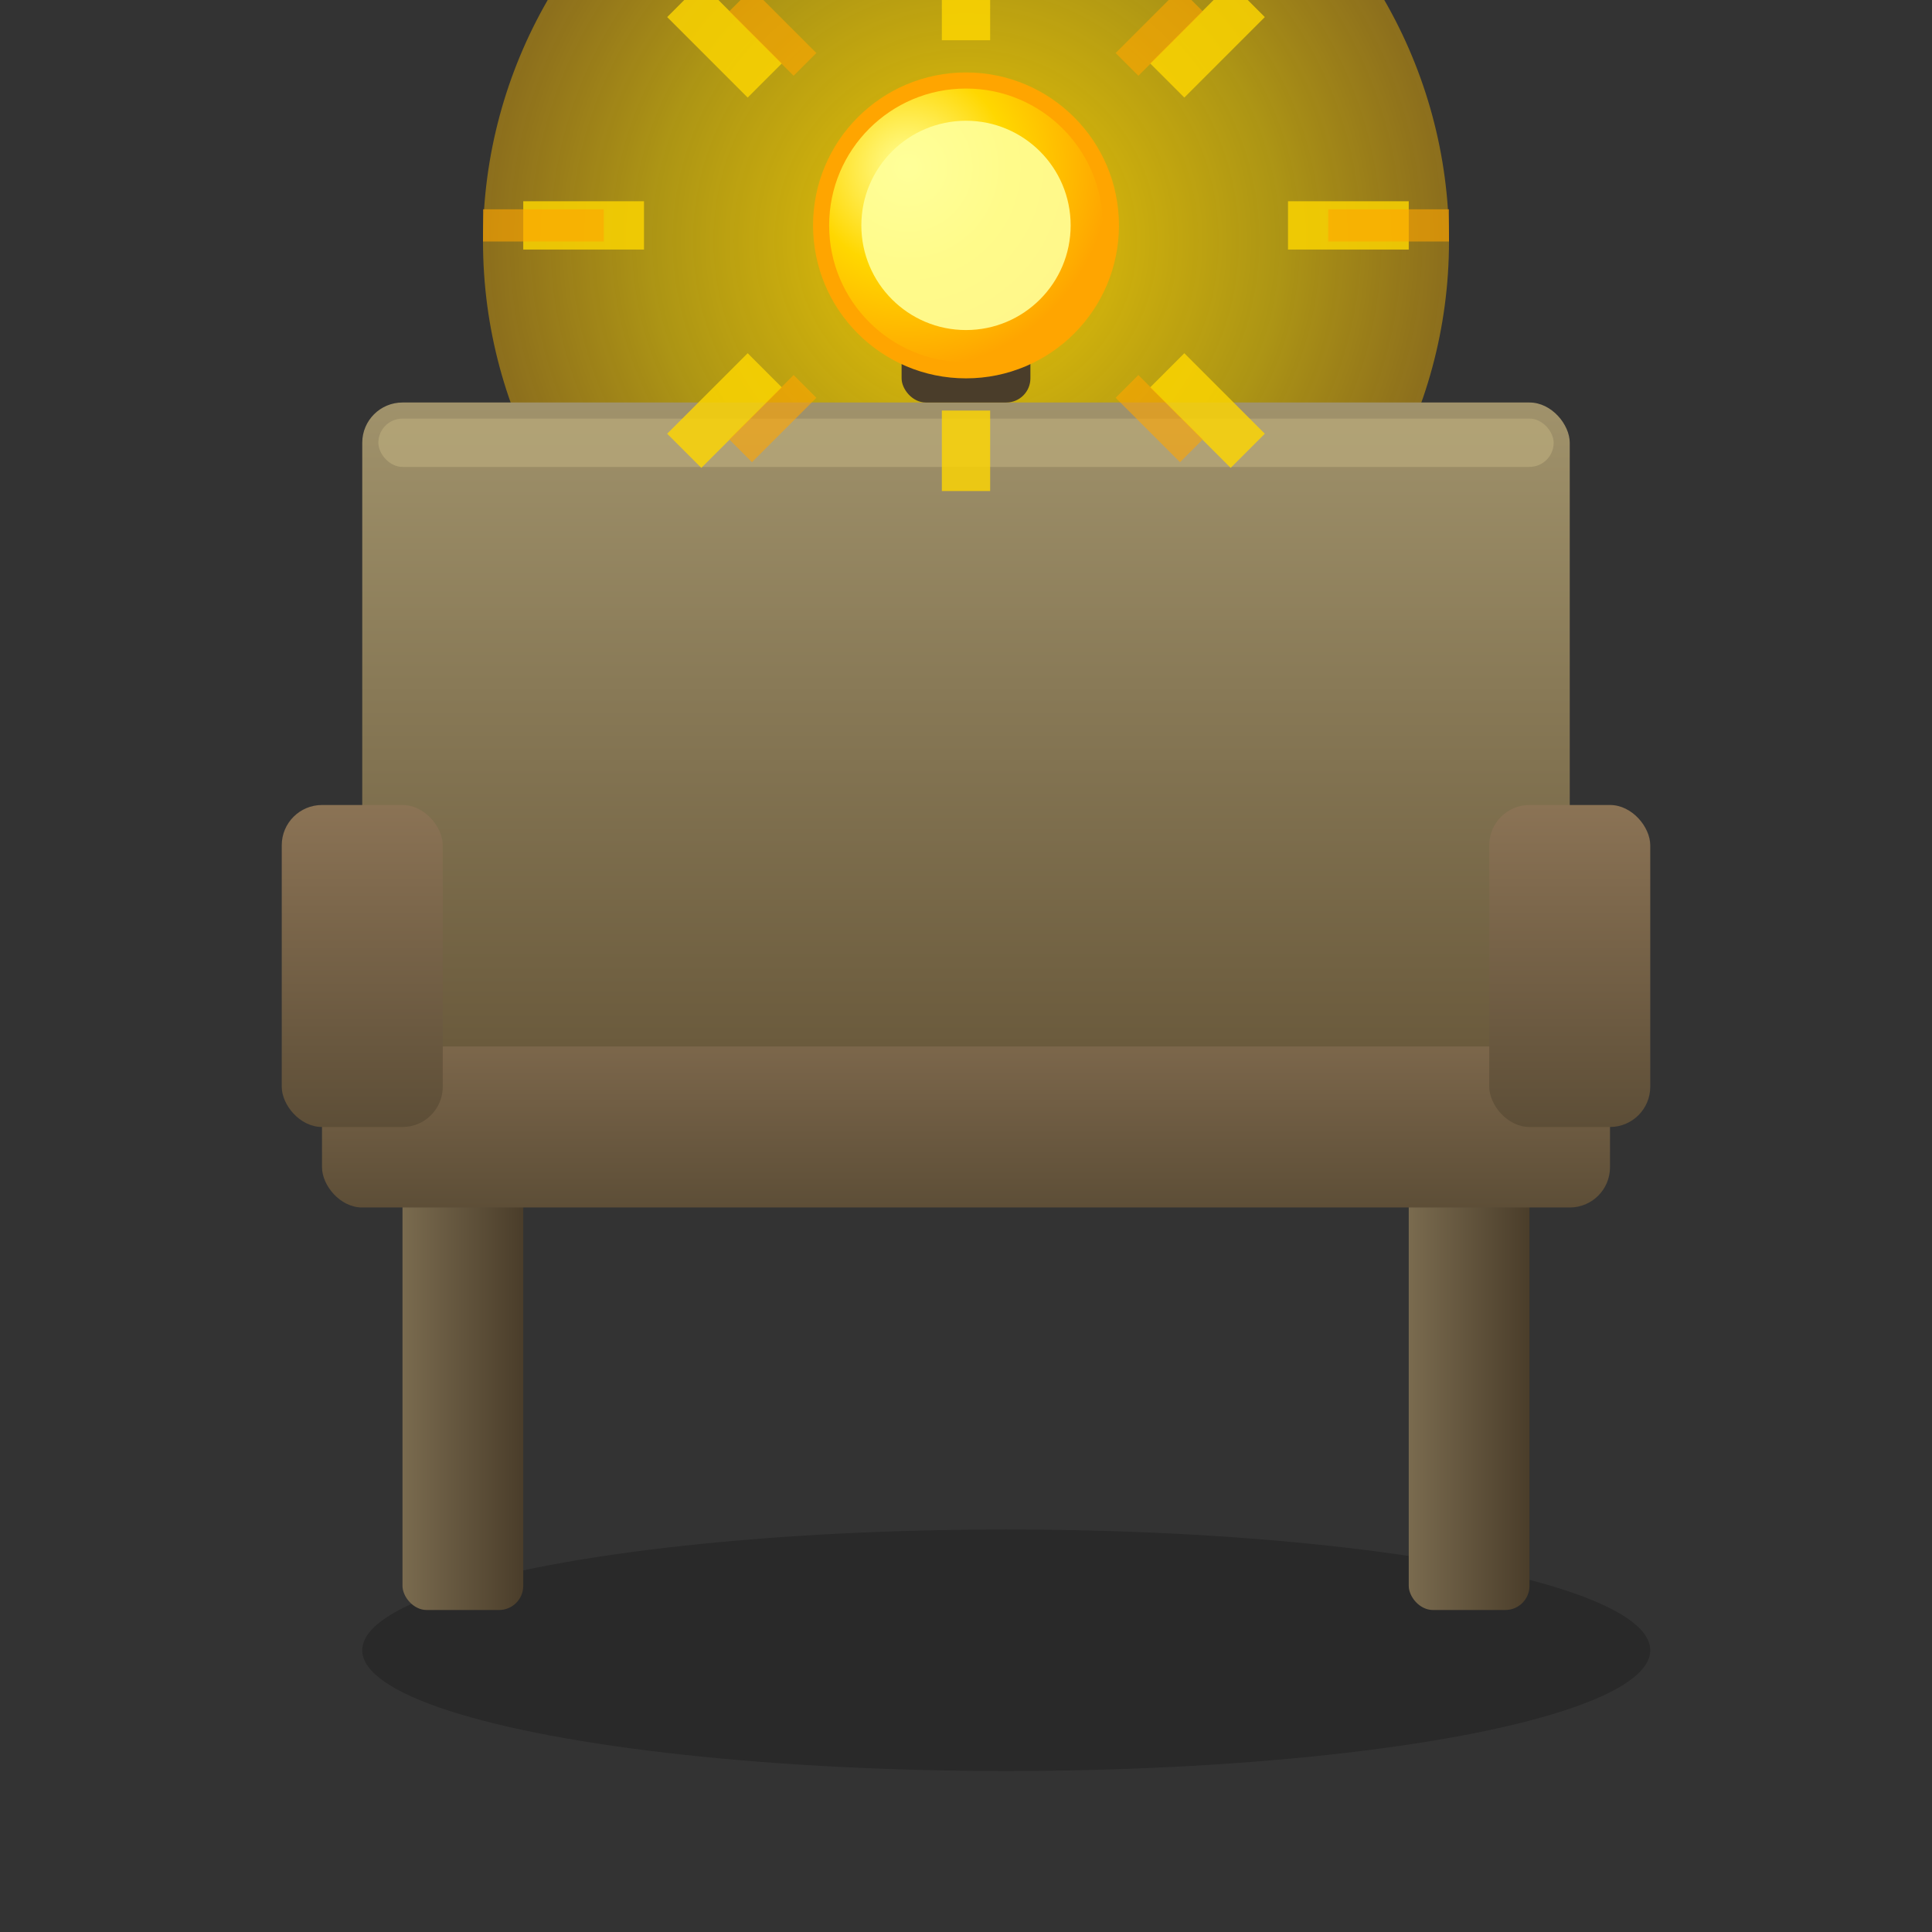 <svg xmlns="http://www.w3.org/2000/svg" width="24" height="24" viewBox="0 0 24 24">
  <rect x="0" y="0" width="24" height="24" fill="#333333" stroke="none"/>
  <defs>
    <linearGradient id="seatGradient" x1="0%" y1="0%" x2="0%" y2="100%">
      <stop offset="0%" style="stop-color:#8B7355;stop-opacity:1" />
      <stop offset="100%" style="stop-color:#5D4E37;stop-opacity:1" />
    </linearGradient>
    <linearGradient id="backrestGradient" x1="0%" y1="0%" x2="0%" y2="100%">
      <stop offset="0%" style="stop-color:#A0926B;stop-opacity:1" />
      <stop offset="100%" style="stop-color:#6B5B3D;stop-opacity:1" />
    </linearGradient>
    <linearGradient id="legGradient" x1="0%" y1="0%" x2="100%" y2="0%">
      <stop offset="0%" style="stop-color:#7A6B4F;stop-opacity:1" />
      <stop offset="100%" style="stop-color:#4A3D2A;stop-opacity:1" />
    </linearGradient>
    <radialGradient id="lightGlow" cx="50%" cy="50%" r="80%">
      <stop offset="0%" style="stop-color:#FFD700;stop-opacity:0.9" />
      <stop offset="40%" style="stop-color:#FFD700;stop-opacity:0.6" />
      <stop offset="80%" style="stop-color:#FFA500;stop-opacity:0.3" />
      <stop offset="100%" style="stop-color:#FFD700;stop-opacity:0" />
    </radialGradient>
    <radialGradient id="bulbGradient" cx="30%" cy="30%" r="70%">
      <stop offset="0%" style="stop-color:#FFFF99;stop-opacity:1" />
      <stop offset="50%" style="stop-color:#FFD700;stop-opacity:1" />
      <stop offset="100%" style="stop-color:#FFA500;stop-opacity:1" />
    </radialGradient>
  </defs>
  
  <!-- Large prominent light glow effect -->
  <circle cx="12" cy="3" r="6" fill="url(#lightGlow)"/>
  
  <!-- Shadow -->
  <ellipse cx="12.5" cy="20.5" rx="8" ry="1.5" fill="#000" opacity="0.2"/>
  
  <!-- Left leg -->
  <rect x="5" y="14" width="1.5" height="6" fill="url(#legGradient)" rx="0.3"/>
  
  <!-- Right leg -->
  <rect x="17.5" y="14" width="1.5" height="6" fill="url(#legGradient)" rx="0.3"/>
  
  <!-- Seat -->
  <rect x="4" y="12" width="16" height="3" fill="url(#seatGradient)" rx="0.5"/>
  <rect x="4.2" y="12.2" width="15.6" height="0.6" fill="#9A8467" opacity="0.8" rx="0.3"/>
  
  <!-- Backrest -->
  <rect x="4.5" y="5" width="15" height="8" fill="url(#backrestGradient)" rx="0.5"/>
  <rect x="4.7" y="5.2" width="14.6" height="0.6" fill="#B5A678" opacity="0.8" rx="0.3"/>
  
  <!-- Armrests -->
  <rect x="3.5" y="10" width="2" height="4" fill="url(#seatGradient)" rx="0.5"/>
  <rect x="18.5" y="10" width="2" height="4" fill="url(#seatGradient)" rx="0.5"/>
  
  <!-- Large prominent light fixture pole -->
  <rect x="11.2" y="1" width="1.6" height="4" fill="#4A3D2A" rx="0.3"/>
  
  <!-- Large prominent light bulb -->
  <circle cx="12" cy="2.8" r="1.8" fill="url(#bulbGradient)" stroke="#FFA500" stroke-width="0.2"/>
  <circle cx="12" cy="2.8" r="1.3" fill="#FFFF99" opacity="0.9"/>
  
  <!-- Prominent light rays -->
  <g stroke="#FFD700" stroke-width="0.6" opacity="0.8">
    <line x1="9.5" y1="1" x2="8.5" y2="0"/>
    <line x1="14.5" y1="1" x2="15.5" y2="0"/>
    <line x1="8" y1="2.8" x2="6.5" y2="2.8"/>
    <line x1="16" y1="2.8" x2="17.5" y2="2.8"/>
    <line x1="9.5" y1="4.6" x2="8.5" y2="5.6"/>
    <line x1="14.5" y1="4.6" x2="15.5" y2="5.6"/>
    <line x1="12" y1="0.5" x2="12" y2="-0.5"/>
    <line x1="12" y1="5.1" x2="12" y2="6.1"/>
  </g>
  
  <!-- Secondary light rays for emphasis -->
  <g stroke="#FFA500" stroke-width="0.4" opacity="0.6">
    <line x1="10" y1="0.8" x2="9.2" y2="0"/>
    <line x1="14" y1="0.8" x2="14.8" y2="0"/>
    <line x1="7.5" y1="2.8" x2="6" y2="2.8"/>
    <line x1="16.5" y1="2.8" x2="18" y2="2.8"/>
    <line x1="10" y1="4.8" x2="9.2" y2="5.6"/>
    <line x1="14" y1="4.8" x2="14.8" y2="5.6"/>
  </g>
</svg>